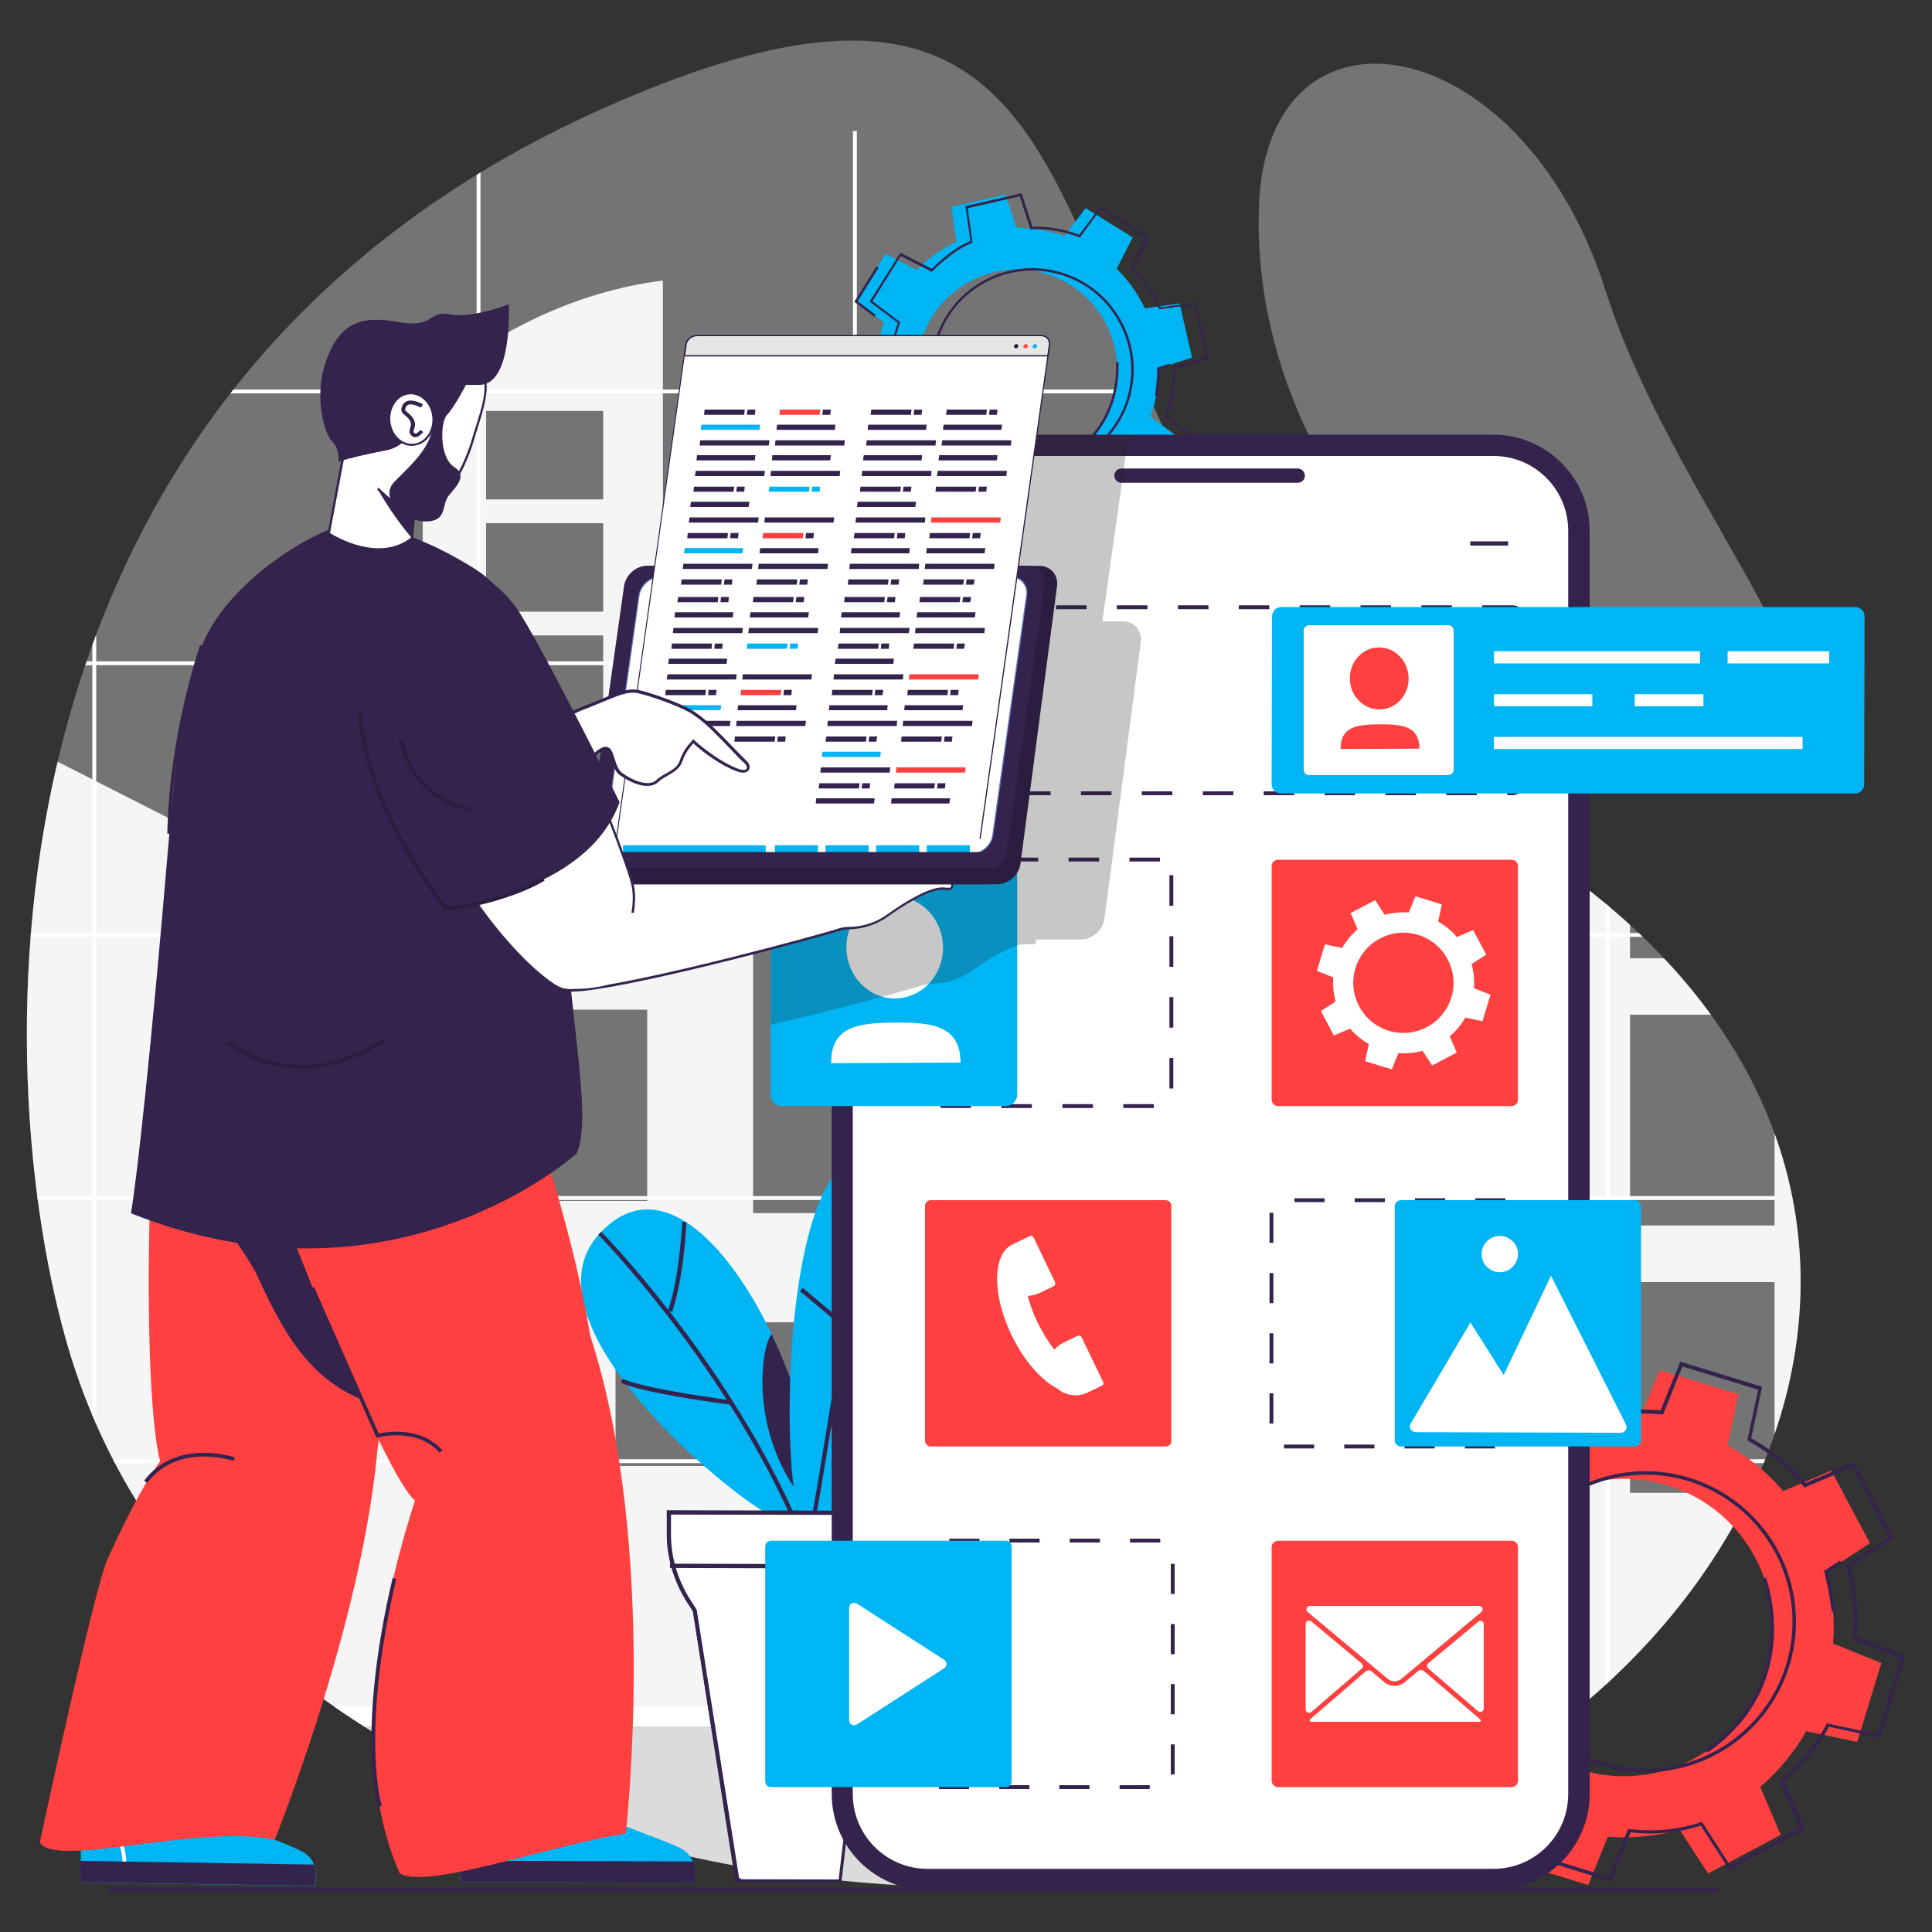 <?xml version="1.0" encoding="utf-8"?>
<!-- Generator: Adobe Illustrator 24.2.0, SVG Export Plug-In . SVG Version: 6.00 Build 0)  -->
<svg version="1.1" id="Layer_1" xmlns="http://www.w3.org/2000/svg" xmlns:xlink="http://www.w3.org/1999/xlink" x="0px" y="0px"
	 width="1000px" height="1000px" viewBox="0 0 1000 1000" style="enable-background:new 0 0 1000 1000;" xml:space="preserve">
<rect x="0" y="0" width="1000" height="1000" fill="#333333" stroke="none"/>
<style type="text/css">
	.st0{opacity:0.36;fill:#E6E6E6;}
	.st1{clip-path:url(#SVGID_2_);}
	.st2{fill:#F5F5F5;}
	.st3{fill:#FFFFFF;}
	.st4{fill:#DBDBDB;}
	.st5{fill:#00B5F4;}
	.st6{fill:#34234D;}
	.st7{fill:#FE4040;}
	.st8{opacity:0.25;fill:#212121;}
	.st9{fill:#2B1D40;}
	.st10{fill:#6179C4;}
	.st11{fill:#E6E6E6;}
	.st12{fill:url(#SVGID_3_);}
	.st13{fill:url(#SVGID_4_);}
</style>
<g>
	<g>
		<path class="st0" d="M35.3,697.5C-6,557.2-21,203.4,314.2,55.2C638.8-88.2,491,254.5,780.6,431.8
			c289.6,177.3,119.5,488.4-140.5,533.7C380.1,1010.9,101.4,921.6,35.3,697.5z"/>
		<path class="st0" d="M848.6,368.6c-120.7-33.7-200.9-147.2-197-261.7C655.6-7.6,787.6,14,830.9,150S1018,415.9,848.6,368.6z"/>
		<g>
			<defs>
				<path id="SVGID_1_" d="M35.3,697.5C-6,557.2-21,203.4,314.2,55.2C638.8-88.2,491,254.5,780.6,431.8
					c289.6,177.3,119.5,488.4-140.5,533.7C380.1,1010.9,101.4,921.6,35.3,697.5z"/>
			</defs>
			<clipPath id="SVGID_2_">
				<use xlink:href="#SVGID_1_"  style="overflow:visible;"/>
			</clipPath>
			<g class="st1">
				<g>
					<g>
						<g>
							<g>
								<g>
									<path class="st2" d="M-50.7,589.1c0,154.9,118.1,300.6,360,346.8c319.4,61,729.9,65.1,729.9-239.7
										c0-114.5,11.5-427.1-53.7-469.3H818.4v386.3l-91.6,149.5V455.3h-62V329.4L490.6,197.1v175.2H343.1V145.2
										c-44.4,5.6-86.8,25.8-124.3,57.6v327.9H152v-74.4L-45.7,355.9C-51.2,387.4-50.7,554.8-50.7,589.1z M318.6,684.4h114.9v74.4
										H318.6V684.4z M389.8,413.1h53v214.8h-53V413.1z M312.2,258.5h-60.6v-45.8h60.6V258.5z M312.2,316.6h-60.6v-45.8h60.6
										V316.6z M312.2,374.7h-60.6v-45.8h60.6V374.7z M312.2,432.8h-60.6V387h60.6V432.8z M918.5,357.6h-74.8V248.5h74.8V357.6z
										 M918.5,496h-74.8V386.9h74.8V496z M918.5,634.3h-74.8V525.2h74.8V634.3z M918.5,772.7h-74.8V663.6h74.8V772.7z
										 M248.5,522.6h86.5v99h-86.5V522.6z"/>
								</g>
							</g>
						</g>
					</g>
				</g>
				<g>
					<g>
						<g>
							<g>
								<rect x="831.2" y="220.8" class="st3" width="2" height="671.7"/>
							</g>
						</g>
					</g>
					<g>
						<g>
							<g>
								<rect x="636.3" y="67.8" class="st3" width="2" height="824.6"/>
							</g>
						</g>
					</g>
					<g>
						<g>
							<g>
								<rect x="441.5" y="67.8" class="st3" width="2" height="824.6"/>
							</g>
						</g>
					</g>
					<g>
						<g>
							<g>
								<rect x="246.7" y="67.8" class="st3" width="2" height="824.6"/>
							</g>
						</g>
					</g>
					<g>
						<g>
							<g>
								<rect x="47.8" y="220.6" class="st3" width="2" height="671.9"/>
							</g>
						</g>
					</g>
					<g>
						<g>
							<g>
								<rect x="-26" y="893.6" class="st4" width="944.7" height="85.4"/>
							</g>
						</g>
					</g>
					<g>
						<g>
							<g>
								<rect x="-26" y="883.3" class="st3" width="944.7" height="10.2"/>
							</g>
						</g>
					</g>
					<g>
						<g>
							<g>
								<rect x="-26" y="755.3" class="st3" width="944.7" height="2"/>
							</g>
						</g>
					</g>
					<g>
						<g>
							<g>
								<rect x="-26" y="619.1" class="st3" width="944.7" height="2"/>
							</g>
						</g>
					</g>
					<g>
						<g>
							<g>
								<rect x="-26" y="482.9" class="st3" width="944.7" height="2"/>
							</g>
						</g>
					</g>
					<g>
						<g>
							<g>
								<rect x="-26" y="342.3" class="st3" width="944.7" height="2"/>
							</g>
						</g>
					</g>
					<g>
						<g>
							<g>
								<rect x="-26" y="201.6" class="st3" width="944.7" height="2"/>
							</g>
						</g>
					</g>
				</g>
			</g>
		</g>
	</g>
	<g>
		<g>
			<path class="st5" d="M594.8,250.9l15.2-24.4l-14.5-10.9c2.9-8.1,4.2-16.5,4.2-24.9l17.3-5.6l-6.4-28l-18,2.5
				c-3.6-7.5-8.5-14.5-14.6-20.5l8.3-16.2l-24.4-15.2l-10.9,14.5c-8.1-2.9-16.5-4.2-24.9-4.2l-5.6-17.3l-28,6.4l2.5,18
				c-7.5,3.6-14.5,8.5-20.5,14.6l-16.2-8.3L443,156l14.5,10.9c-2.9,8.1-4.2,16.5-4.2,24.8l-17.3,5.6l6.4,28l18-2.5
				c3.6,7.5,8.5,14.5,14.6,20.5l-8.3,16.2l24.4,15.2l10.9-14.5c8.1,2.9,16.5,4.2,24.8,4.2l5.6,17.3l28-6.4l-2.5-18
				c7.5-3.6,14.5-8.5,20.5-14.6L594.8,250.9z M499,235.3c-24.3-15.2-31.6-47.2-16.5-71.4c15.2-24.3,47.2-31.6,71.4-16.5
				c24.3,15.2,31.6,47.2,16.5,71.4C555.3,243.1,523.3,250.5,499,235.3z"/>
		</g>
		<g>
			<polygon class="st6" points="452.5,164 442.2,156.2 453.7,137.8 454.8,138.5 443.9,155.9 453.3,163 			"/>
		</g>
		<g>
			<path class="st6" d="M467.4,259.8l-1.1-0.6l8-15.8c-7.1-6.4-11.6-15.1-11.7-15.2l1.1-0.6c0,0.1,4.6,8.9,11.7,15.2l0.4,0.3
				L467.4,259.8z"/>
		</g>
		<g>
			<path class="st6" d="M543.4,241l-0.4-1.2c38.3-14,34.6-51.9,34.6-52.3l1.3-0.1C578.9,187.8,582.6,226.7,543.4,241z"/>
		</g>
		<g>
			<path class="st6" d="M597.9,204.7c1-7.5,1.1-13.9,1.1-13.9v-0.5l6.4-2.1l0.4,1.2l-5.5,1.8c0,1.6-0.2,7.2-1.1,13.6L597.9,204.7z"
				/>
		</g>
		<g>
			<g>
				<path class="st6" d="M499.2,275.6l-25.3-15.9l8.3-16.3c-1.8-1.7-9.9-10-14.2-20l-18.1,2.6l-6.7-29.1l17.4-5.6
					c0-2.3,0-12.8,4.1-24.2l-14.6-11l15.9-25.3l16.3,8.3c1.9-1.9,11.2-11,20-14.3l-2.6-18.1l29.1-6.7l5.6,17.4
					c2.3-0.2,11.8-0.5,24.2,4.1l11-14.6l25.3,15.9l-8.3,16.3c1.8,1.7,10.1,10.1,14.2,20l18.1-2.6l6.7,29.1l-17.4,5.6
					c0.1,2.4,0.3,12.7-4.1,24.2l14.6,11l-15.9,25.3l-16.3-8.3c-1.6,1.7-9,9.3-20,14.2l2.6,18.1l-29.1,6.7l-5.6-17.4
					c-2.4,0.2-12.5,0.6-24.2-4.1L499.2,275.6z M475.5,259.3l23.4,14.6l10.9-14.5l0.5,0.2c13.2,5.4,24.4,4.1,24.5,4.1l0.5-0.1
					l5.6,17.3l26.9-6.2l-2.5-17.9l0.4-0.2c12.4-5.4,20.2-14.4,20.3-14.5l0.3-0.4l16.1,8.2l14.6-23.4l-14.4-10.9l0.2-0.4
					c5-13,4.1-24.5,4.1-24.6l0-0.5l17.2-5.6l-6.2-26.9l-17.9,2.5l-0.2-0.5c-4.4-11-14.4-20.2-14.5-20.3l-0.4-0.3l8.2-16.1
					l-23.4-14.6L558.9,123l-0.4-0.2c-13.9-5.3-24.5-4.1-24.6-4.1l-0.5,0.1l-5.6-17.2l-26.9,6.2l2.5,17.9l-0.5,0.2
					c-9.4,3.3-20.2,14.4-20.3,14.5l-0.3,0.3l-16.1-8.2l-14.6,23.4l14.4,10.9l-0.2,0.4c-4.6,12.7-4.1,24.5-4.1,24.6l0,0.5l-17.2,5.6
					l6.2,26.9l17.9-2.5l0.2,0.4c4.7,11.2,14.4,20.2,14.5,20.3l0.3,0.3L475.5,259.3z"/>
			</g>
			<g>
				<path class="st6" d="M520.7,242c-28-7.5-44.6-36.4-37.1-64.3c7.5-28,36.4-44.6,64.3-37.1c28,7.5,44.6,36.4,37.1,64.3
					C577.5,232.8,548.6,249.5,520.7,242z M547.6,141.8c-27.3-7.3-55.5,8.9-62.8,36.2c-7.3,27.3,8.9,55.5,36.2,62.8
					c27.3,7.3,55.5-8.9,62.8-36.2C591.1,177.3,574.9,149.1,547.6,141.8z"/>
			</g>
		</g>
	</g>
	<g>
		<g>
			<path class="st5" d="M310.4,638.4c51-55.1,117.9,88.2,111.3,144.7l-25.4-0.1C371.6,768.8,269.1,683,310.4,638.4z"/>
			<g>
				<path class="st6" d="M408.5,783.3l2-0.9c-37.6-82.2-98.6-144.2-99.3-144.8l-1.5,1.5C310.3,639.7,371,701.5,408.5,783.3z"/>
			</g>
			<g>
				<path class="st6" d="M325.9,717.4c16.3,5.1,51.1,9.5,52.8,9.7l0.3-2.2c-0.4-0.1-44-5.6-56.7-11.2l-0.9,2
					C322.7,716.3,324.2,716.9,325.9,717.4z"/>
			</g>
			<g>
				<path class="st6" d="M347.9,679.1c6.1-17.8,7.4-46.3,7.4-46.6l-2.2-0.1c0,0.3-1.3,28.5-7.3,46L347.9,679.1z"/>
			</g>
			<path class="st6" d="M399.4,690.6c15.5,32.4,24.9,69.6,22.2,92.5C386.3,746.2,393.8,696.6,399.4,690.6z"/>
			<path class="st5" d="M441,600.2c45.2-22.1,31.2,111.4-8.6,182.8l-18.5-0.1C404.7,765.1,404.4,618.1,441,600.2z"/>
			<g>
				<path class="st6" d="M420.6,782.8l2.1,0.4c7.2-39.6,26.8-167.4,27-168.7l-2.1-0.3C447.4,615.5,427.8,743.2,420.6,782.8z"/>
			</g>
			<g>
				
					<rect x="424.8" y="726" transform="matrix(0.646 -0.764 0.764 0.646 -399.311 593.828)" class="st6" width="30.7" height="2.2"/>
			</g>
			<g>
				
					<rect x="424.7" y="662.3" transform="matrix(0.642 -0.767 0.767 0.642 -366.562 568.865)" class="st6" width="2.2" height="29.2"/>
			</g>
		</g>
		<g>
			<path class="st3" d="M346.1,782.9l0,10.9c0,12.4,3.6,24.7,10.6,35.5l2.8,4.3l22.1,139.8l53.1,0.2L451.2,834l2.8-4.3
				c7.1-10.8,10.8-23,10.8-35.5l0-10.9L346.1,782.9z"/>
			<g>
				<path class="st6" d="M435.5,974.4l-54.5-0.2L358.7,834l-2.7-4.2c-7.1-11-10.8-23.4-10.8-35.9l0-11.7l120.3,0.3l0,11.7
					c0,12.6-3.8,25-10.9,35.9l-2.7,4.1L435.5,974.4z M382.3,972.7l51.8,0.1l16.4-139.1l2.9-4.5c7-10.7,10.7-22.8,10.7-35l0-10.1
					l-117.1-0.3l0,10.1c0,12.2,3.6,24.4,10.5,35.1l2.9,4.6L382.3,972.7z"/>
			</g>
		</g>
		<g>
			
				<rect x="389.9" y="766.4" transform="matrix(2.742688e-03 -1 1 2.742688e-03 -420.678 1199.36)" class="st6" width="2.2" height="88.4"/>
		</g>
		<g>
			
				<rect x="434.8" y="818" transform="matrix(2.919832e-03 -1 1 2.919832e-03 -399.197 1267.237)" class="st6" width="2.2" height="31.6"/>
		</g>
		<g>
			<path class="st6" d="M380.7,974.5l2.9,0l0-2.2l-1,0l-22-139.1l-2.9-4.5c-6.9-10.7-10.5-22.7-10.4-34.9l0-9.9l117.6,0.3l0-2.2
				l-119.8-0.3l0,12c0,12.6,3.7,25.1,10.8,36.1l2.7,4.1L380.7,974.5z"/>
		</g>
	</g>
	<g>
		<g>
			<path class="st7" d="M961.3,901.6l12.5-40.8l-25-10.1c1-12.7-0.3-25.3-3.6-37.2l22.7-14.7l-20-37.6L923,771.8
				c-8.1-9.4-17.7-17.5-28.8-23.8l5.6-26.4L859,709.2l-10.1,25c-12.7-1-25.3,0.3-37.2,3.6L797,715.2l-37.6,20L770,760
				c-9.4,8.1-17.5,17.7-23.8,28.9l-26.4-5.6L707.3,824l25,10.1c-1,12.7,0.3,25.3,3.6,37.2L713.3,886l20,37.6l24.8-10.6
				c8.1,9.4,17.8,17.5,28.8,23.8l-5.6,26.4l40.8,12.5l10.1-25c12.7,1,25.3-0.3,37.2-3.6l14.7,22.6l37.6-20l-10.6-24.8
				c9.4-8.1,17.5-17.8,23.8-28.8L961.3,901.6z M818.1,916c-40.6-12.4-63.5-55.4-51.1-96.1c12.4-40.6,55.4-63.5,96.1-51.1
				c40.6,12.4,63.5,55.4,51.1,96.1C901.7,905.5,858.7,928.4,818.1,916z"/>
		</g>
		<g>
			<polygon class="st6" points="724,831.7 706.2,824.5 715.6,793.8 717.4,794.3 708.5,823.4 724.7,830 			"/>
		</g>
		<g>
			<path class="st6" d="M782.3,963.4l-1.8-0.4l5.5-25.7c-12.7-6.5-22.5-17.2-22.6-17.3l1.4-1.3c0.1,0.1,10,11,22.6,17.2l0.7,0.3
				L782.3,963.4z"/>
		</g>
		<g>
			<path class="st6" d="M883.9,907.1l-1.1-1.5c49.5-34.8,29.7-87.8,29.5-88.3l1.8-0.7C914.2,817.2,934.6,871.5,883.9,907.1z"/>
		</g>
		<g>
			<path class="st6" d="M948.1,834.2c-1.4-11.1-3.8-20.3-3.8-20.4l-0.2-0.7l8.3-5.4l1,1.6l-7.2,4.6c0.6,2.3,2.5,10.4,3.7,20
				L948.1,834.2z"/>
		</g>
		<g>
			<g>
				<path class="st6" d="M833.8,973.8l-42.4-13l5.7-26.6c-3.2-1.8-18-10.5-28.1-23.2l-25,10.6l-20.8-39.1l22.8-14.8
					c-1-3.3-4.9-18.4-3.5-36.2l-25.2-10.2l13-42.4l26.6,5.7c2-3.4,11.9-20,23.1-28.1l-10.6-24.9l39.1-20.8l14.7,22.7
					c3.2-1.1,16.8-5.3,36.3-3.5l10.2-25.2l42.4,13l-5.7,26.6c3.2,1.8,18.4,10.6,28.1,23.2l25-10.6l20.8,39.1l-22.8,14.7
					c1.1,3.3,5.3,18.1,3.5,36.2l25.2,10.1l-13,42.4l-26.5-5.7c-1.6,3.1-9.3,16.8-23.2,28.1l10.6,25l-39.1,20.8l-14.7-22.8
					c-3.3,1.2-17.7,5.7-36.3,3.5L833.8,973.8z M793.5,959.5l39.2,12l10-24.9l0.7,0.1c21,2.7,36.6-3.5,36.8-3.5l0.7-0.3l14.6,22.6
					l36.1-19.2l-10.5-24.7l0.6-0.4c15.7-12.6,23.5-28.4,23.5-28.5l0.3-0.7l26.3,5.6l12-39.2l-24.9-10l0.1-0.7
					c2.2-20.5-3.5-36.7-3.6-36.8l-0.2-0.7l22.6-14.6l-19.2-36.1l-24.7,10.5l-0.4-0.6c-10.6-14-28.4-23.4-28.5-23.5l-0.6-0.3
					l5.6-26.3l-39.2-12l-10,24.9l-0.7-0.1c-21.9-2.2-36.7,3.5-36.8,3.5l-0.7,0.3l-14.6-22.6l-36.1,19.2l10.5,24.8l-0.6,0.4
					c-12.2,8.4-23.4,28.4-23.5,28.6l-0.3,0.6l-26.2-5.6l-12,39.2l24.9,10l-0.1,0.7c-1.7,20.1,3.5,36.7,3.6,36.9l0.2,0.7l-22.5,14.6
					l19.2,36.1l24.7-10.5l0.4,0.6c11.1,14.2,28.4,23.5,28.6,23.6l0.6,0.3L793.5,959.5z"/>
			</g>
			<g>
				<path class="st6" d="M851.7,917.3c-43,0-77.9-35-77.9-77.9c0-43,35-77.9,77.9-77.9c43,0,77.9,35,77.9,77.9
					C929.6,882.3,894.6,917.3,851.7,917.3z M851.7,763.3c-41.9,0-76.1,34.1-76.1,76.1c0,41.9,34.1,76.1,76.1,76.1
					c41.9,0,76.1-34.1,76.1-76.1C927.7,797.4,893.6,763.3,851.7,763.3z"/>
			</g>
		</g>
	</g>
	<g>
		<g>
			<g>
				<path class="st6" d="M822.8,274.7v653.9c0,23.4-16.3,43.1-38.2,48.3c-2.8,0.7-5.7,1.1-8.6,1.3H611v0.1H480.2
					c-27.4,0-49.7-22.3-49.7-49.7V274.7c0-27.4,22.3-49.7,49.7-49.7H773C800.4,225,822.8,247.3,822.8,274.7z"/>
			</g>
			<g>
				<path class="st3" d="M480.1,236H773c21.4,0,38.7,17.3,38.7,38.7v653.9c0,21.4-17.3,38.7-38.7,38.7H480.1
					c-21.4,0-38.7-17.3-38.7-38.7V274.7C441.5,253.4,458.8,236,480.1,236z"/>
			</g>
			<g>
				<path class="st6" d="M580.5,242.5h91.2c2,0,3.7,1.7,3.7,3.7c0,2-1.6,3.7-3.7,3.7h-91.2c-2,0-3.7-1.6-3.7-3.7
					C576.8,244.1,578.4,242.5,580.5,242.5z"/>
			</g>
			<g>
				<g>
					<g>
						
							<rect x="477.1" y="276.2" transform="matrix(0.707 -0.707 0.707 0.707 -53.808 424.663)" class="st6" width="17.3" height="2.2"/>
					</g>
				</g>
				<g>
					<g>
						
							<rect x="484.6" y="268.6" transform="matrix(0.707 -0.707 0.707 0.707 -53.809 424.658)" class="st6" width="2.2" height="17.3"/>
					</g>
				</g>
			</g>
			<g>
				<g>
					<rect x="761" y="280.2" class="st6" width="19.6" height="2.2"/>
				</g>
			</g>
		</g>
		<g>
			<path class="st6" d="M782.9,411.6h-2.7v-2h2.7c1.9,0,3.6-1.5,3.8-3.4l0-5.9l2,0l0,5.6c0,0.2,0,0.3,0,0.5
				C788.3,409.4,785.8,411.6,782.9,411.6z M764.4,411.6h-15.8v-2h15.8V411.6z M732.9,411.6h-15.8v-2h15.8V411.6z M701.4,411.6h-15.8
				v-2h15.8V411.6z M669.9,411.6h-15.8v-2h15.8V411.6z M638.4,411.6h-15.8v-2h15.8V411.6z M606.8,411.6h-15.8v-2h15.8V411.6z
				 M575.3,411.6h-15.8v-2h15.8V411.6z M543.8,411.6H528v-2h15.8V411.6z M512.3,411.6h-15.8v-2h15.8V411.6z M480.8,408.8
				c-0.5-0.9-0.8-1.9-0.8-2.9l0-13.2l2,0l0,13.2c0,0.7,0.2,1.3,0.5,1.9L480.8,408.8z M788.7,384.5l-2,0l0-15.8l2,0L788.7,384.5z
				 M482,376.9l-2,0l0-15.8l2,0L482,376.9z M788.7,353l-2,0l0-15.8l2,0L788.7,353z M482.1,345.3l-2,0l0-15.8l2,0L482.1,345.3z
				 M788.8,321.5l-2,0l0-2.4c0-2.1-1.7-3.8-3.8-3.8h-15.8v-2H783c3.2,0,5.8,2.6,5.8,5.8L788.8,321.5z M484.2,315.7l-0.9-1.8
				c0.8-0.4,1.7-0.6,2.6-0.6h13.5v2h-13.5C485.3,315.3,484.7,315.4,484.2,315.7z M751.5,315.3h-15.8v-2h15.8V315.3z M720,315.3
				h-15.8v-2H720V315.3z M688.5,315.3h-15.8v-2h15.8V315.3z M657,315.3h-15.8v-2H657V315.3z M625.5,315.3h-15.8v-2h15.8V315.3z
				 M593.9,315.3h-15.8v-2h15.8V315.3z M562.4,315.3h-15.8v-2h15.8V315.3z M530.9,315.3h-15.8v-2h15.8V315.3z"/>
		</g>
		<g>
			<path class="st6" d="M773.8,749.7h-15.6v-2h15.6V749.7z M742.6,749.7H727v-2h15.6V749.7z M711.4,749.7h-15.6v-2h15.6V749.7z
				 M680.2,749.7h-15.6l0-2l0.2,0l15.4,0V749.7z M784.7,742.3l0-0.2l0-15.4h2v15.5L784.7,742.3z M659.1,736.8h-2v-15.6h2V736.8z
				 M786.7,711.1h-2v-15.6h2V711.1z M659.1,705.7h-2v-15.6h2V705.7z M786.7,679.9h-2v-15.6h2V679.9z M659.1,674.5h-2v-15.6h2V674.5z
				 M786.7,648.7h-2v-15.6h2V648.7z M659.1,643.3h-2v-15.6l2,0V643.3z M779.2,622.2l-0.1,0l-15.5,0v-2h15.6L779.2,622.2z M748,622.2
				h-15.6v-2H748V622.2z M716.8,622.2h-15.6v-2h15.6V622.2z M685.6,622.2H670v-2h15.6V622.2z"/>
		</g>
		<g>
			<path class="st6" d="M595.1,926h-15.6v-2h15.6V926z M563.9,926h-15.6v-2h15.6V926z M532.8,926h-15.6v-2h15.6V926z M501.6,926H486
				l0-2h15.6V926z M606,918.5l0-0.2l0-15.4h2v15.5L606,918.5z M480.5,913.1h-2v-15.6h2V913.1z M608,887.3h-2v-15.6h2V887.3z
				 M480.5,881.9h-2v-15.6h2V881.9z M608,856.2h-2v-15.6h2V856.2z M480.5,850.7h-2v-15.6h2V850.7z M608,825h-2v-15.6h2V825z
				 M480.5,819.6h-2V804l2,0V819.6z M600.6,798.4h-15.7v-2h15.6L600.6,798.4z M569.3,798.4h-15.6v-2h15.6V798.4z M538.1,798.4h-15.6
				v-2h15.6V798.4z M507,798.4h-15.6v-2H507V798.4z"/>
		</g>
		<g>
			<path class="st5" d="M965.1,319.1l-0.2,86.8c0,0.1,0,0.2,0,0.3v0.2c-0.3,2.4-2.3,4.3-4.7,4.3H663c-2.6,0-4.8-2.1-4.8-4.8
				l0.1-47.4l0.1-39.5c0-2.6,2.1-4.8,4.8-4.8h297.2C963,314.3,965.1,316.4,965.1,319.1z"/>
			<g>
				<path class="st3" d="M749.6,401.2h-72c-1.6,0-2.8-1.3-2.8-2.8v-72c0-1.6,1.3-2.8,2.8-2.8h72c1.6,0,2.8,1.3,2.8,2.8v72
					C752.4,399.9,751.2,401.2,749.6,401.2z"/>
				<g>
					<g>
						<path class="st7" d="M729.1,351.1c0.1,8.9-6.7,16.1-15.1,16.1c-8.4,0-15.3-7.1-15.3-16c-0.1-8.9,6.7-16.1,15.1-16.1
							C722.2,335.1,729,342.2,729.1,351.1z"/>
					</g>
					<g>
						<path class="st7" d="M693.9,387.7c-0.1-11.9,9-12.7,20.3-12.8c11.3,0,20.4,0.7,20.5,12.6L693.9,387.7z"/>
					</g>
				</g>
			</g>
			<g>
				<g>
					<rect x="773.3" y="381.4" class="st3" width="159.7" height="6.3"/>
				</g>
				<g>
					<rect x="773.3" y="359.3" class="st3" width="50.9" height="6.3"/>
				</g>
				<g>
					<rect x="846.1" y="359.3" class="st3" width="35.6" height="6.3"/>
				</g>
				<g>
					<rect x="773.3" y="337.1" class="st3" width="106.6" height="6.3"/>
				</g>
				<g>
					<rect x="894.2" y="337.1" class="st3" width="52.6" height="6.3"/>
				</g>
			</g>
		</g>
		<g>
			<path class="st6" d="M597.2,573.5h-15.8v-2h15.8V573.5z M565.7,573.5h-15.8v-2h15.8V573.5z M534.1,573.5h-15.8v-2h15.8V573.5z
				 M502.6,573.5h-15.8v-2h15.8V573.5z M607.3,563.4h-2v-15.8h2V563.4z M479.8,562.2h-2v-15.8h2V562.2z M607.3,531.9h-2v-15.8h2
				V531.9z M479.8,530.7h-2V515h2V530.7z M607.3,500.4h-2v-15.8h2V500.4z M479.8,499.2h-2v-15.8h2V499.2z M607.3,468.8h-2v-15.8h2
				V468.8z M479.8,467.7h-2v-15.8h2V467.7z M600.4,445.9h-15.8v-2h15.8V445.9z M568.9,445.9h-15.8v-2h15.8V445.9z M537.4,445.9
				h-15.8v-2h15.8V445.9z M505.9,445.9h-15.8v-2h15.8V445.9z"/>
		</g>
		<g>
			<path class="st5" d="M526.5,450.9v115.7c0,3.3-2.7,5.9-5.9,5.9H404.8c-3.3,0-5.9-2.6-5.9-5.9V450.9c0-3.3,2.6-5.9,5.9-5.9h115.7
				C523.8,445,526.5,447.6,526.5,450.9z"/>
			<g>
				<g>
					<path class="st3" d="M488.1,490.3c0.1,14.6-11,26.4-24.8,26.5c-13.8,0.1-25.1-11.7-25.2-26.3c-0.1-14.6,11-26.4,24.8-26.5
						C476.7,463.9,488,475.7,488.1,490.3z"/>
				</g>
				<g>
					<path class="st3" d="M430.2,550.3c-0.2-19.5,14.8-20.9,33.3-21c18.5-0.1,33.5,1.2,33.7,20.7L430.2,550.3z"/>
				</g>
			</g>
		</g>
		<g>
			<path class="st7" d="M603.4,748.7H481.8c-1.7,0-3-1.3-3-3V624.2c0-1.7,1.3-3,3-3h121.5c1.7,0,3,1.3,3,3v121.5
				C606.4,747.4,605,748.7,603.4,748.7z"/>
			<g>
				<g>
					<path class="st3" d="M571,715.3l-11.2-23.2c-0.4-0.7-1.2-1-2-0.7l-7.4,3.6c-1.9,0.9-3.4,2.2-4.7,3.6c-3.1-4.1-6-8.8-8.6-14
						c-2.3-4.7-4-9.4-5.2-13.9c2.1,0,4.1-0.5,6.1-1.4l7.4-3.6c0.7-0.4,1-1.2,0.7-2L535,640.5c-0.4-0.7-1.2-1.1-2-0.7l-7.4,3.6
						c-0.3,0.1-0.5,0.3-0.8,0.4c-0.3,0.1-0.6,0.2-0.9,0.4c-10.3,5-10.4,26-0.3,46.9c6.4,13.3,15.5,23.4,23.8,27.7
						c4.2,3.6,10.3,4.5,15.5,2l7.4-3.6C571.1,716.9,571.4,716.1,571,715.3z"/>
				</g>
			</g>
		</g>
		<g>
			<path class="st7" d="M782.4,572.5H661.5c-1.8,0-3.3-1.5-3.3-3.3V448.3c0-1.8,1.5-3.3,3.3-3.3h120.9c1.8,0,3.3,1.5,3.3,3.3v120.9
				C785.7,571,784.2,572.5,782.4,572.5z"/>
			<g>
				<path class="st3" d="M762.9,511.5c0.4-4.3-0.1-8.5-1.2-12.5l7.6-4.9l-6.8-12.7l-8.4,3.6c-2.7-3.2-6-5.9-9.7-8l1.9-8.9l-13.7-4.2
					l-3.4,8.4c-4.3-0.3-8.5,0.1-12.5,1.2l-4.9-7.6l-12.7,6.7l3.6,8.4c-3.2,2.7-5.9,6-8,9.7l-3.1-0.7l-5.8-1.2l-4.2,13.7l8.5,3.4
					c-0.2,3-0.1,5.9,0.4,8.7c0.2,1.3,0.5,2.5,0.8,3.8l-7.6,4.9l6.7,12.7l8.4-3.6c2.7,3.2,6,5.9,9.7,8l-1.9,8.9l13.8,4.2l3.4-8.4
					c4.3,0.3,8.5-0.1,12.5-1.2l5,7.6l12.7-6.7l-3.6-8.4c3.2-2.7,5.9-6,8-9.7l8.9,1.9l4.2-13.7L762.9,511.5z M751.2,516.3
					c-4.2,13.7-18.7,21.4-32.4,17.2c-13.7-4.2-21.4-18.7-17.2-32.4c4.2-13.7,18.7-21.4,32.4-17.2
					C747.7,488.1,755.4,502.6,751.2,516.3z"/>
			</g>
		</g>
		<g>
			<path class="st5" d="M846.1,748.7H725.2c-1.8,0-3.3-1.5-3.3-3.3V624.5c0-1.8,1.5-3.3,3.3-3.3h120.9c1.8,0,3.3,1.5,3.3,3.3v120.9
				C849.5,747.3,848,748.7,846.1,748.7z"/>
			<g>
				<path class="st3" d="M841.6,737.3l-38.8-77l-24.5,51.4l-17.2-27.2l-30.9,52.3c-1.2,2,0.3,4.5,2.6,4.5l106.1,0.3
					C841.1,741.6,842.6,739.3,841.6,737.3z"/>
			</g>
			<g>
				<path class="st3" d="M766.9,649.2c0,5.2,4.3,9.3,9.5,9.3c5.2-0.1,9.3-4.3,9.3-9.5c0-5.2-4.3-9.3-9.5-9.3
					C771,639.8,766.8,644,766.9,649.2z"/>
			</g>
		</g>
		<g>
			<path class="st5" d="M520.7,925H399.1c-1.7,0-3-1.3-3-3V800.5c0-1.7,1.3-3,3-3h121.5c1.7,0,3,1.3,3,3V922
				C523.7,923.6,522.3,925,520.7,925z"/>
			<path class="st3" d="M488.7,859.1L443.5,830c-1.7-1.1-4,0.1-4,2.2v58.2c0,2,2.3,3.3,4,2.2l45.2-29.1
				C490.3,862.4,490.3,860.1,488.7,859.1z"/>
		</g>
		<g>
			<path class="st7" d="M782.4,925H661.5c-1.8,0-3.3-1.5-3.3-3.3V800.8c0-1.8,1.5-3.3,3.3-3.3h120.9c1.8,0,3.3,1.5,3.3,3.3v120.9
				C785.7,923.5,784.2,925,782.4,925z"/>
			<g>
				<path class="st3" d="M718.1,868.8l-41.2-34.4c-1.3-1-0.6-3.2,1-3.2c0,0,0,0,0,0h87.8c0,0,0,0,0,0c1.6,0,2.3,2.2,1,3.2
					l-40.8,34.1C723.4,870.8,720.3,870.8,718.1,868.8z"/>
				<path class="st3" d="M704.8,863.7l-26,22.4c-1.2,1-3,0.2-3-1.4v-44.1c0-1.5,1.8-2.4,2.9-1.4l26,21.7
					C705.6,861.7,705.6,863,704.8,863.7z"/>
				<path class="st3" d="M766.4,890.8c-0.1,0.2-0.4,0.4-0.8,0.4h-86.9c-0.4-0.1-0.7-0.2-0.8-0.4c-0.1-0.3,0.1-0.6,0.4-1
					c0.1-0.1,0.3-0.2,0.4-0.4l28.1-24.2c0.9-0.8,2.3-0.8,3.2,0l6.4,5.4c1.6,1.3,3.5,2,5.4,2c1.9,0,3.9-0.7,5.4-2l6.7-5.6
					c0.9-0.8,2.3-0.8,3.2,0l28.4,24.4c0.2,0.1,0.3,0.3,0.4,0.4C766.4,890.2,766.5,890.5,766.4,890.8z"/>
				<path class="st3" d="M768,840.7v43.6c0,1.5-1.8,2.4-3,1.4l-25.7-22.1c-0.8-0.7-0.8-2,0-2.7l25.7-21.4
					C766.2,838.3,768,839.1,768,840.7z"/>
			</g>
		</g>
	</g>
	<path class="st8" d="M581.2,321.6h-10.6l1-7.3l9.1-64.4l1-7.4l0.9-6.5l1.6-11.1H480.2c-27.4,0-49.7,22.3-49.7,49.7V445h-25.6
		c-3.3,0-5.9,2.6-5.9,5.9v79.6c10.6-2.5,21.4-5.2,31.5-7.7c3.8-1,7.5-1.9,11.1-2.9c5.5-1.5,10.7-2.8,15.3-4.1
		c11.2-3,19.2-5.3,21.4-6.1c0.2,0,0.4-0.1,0.6-0.1c0.7-0.1,1.3-0.3,1.9-0.4c0.2,0,0.4-0.1,0.6-0.1c9.6,0.1,15.8-3,20.1-5.6
		c0.1,0,14.7-11,25.1-14.1c2.2-0.7,4.2-0.9,5.9-0.7c3.5,0.6,4.4-0.7,3.5-2.4h23.5c5.8,0,11.2-4.7,12.1-10.6l4.1-30.8l4.5-34.3
		l10.3-78.5C591.1,326.3,587.1,321.6,581.2,321.6z"/>
	<g>
		<rect x="56.4" y="977" class="st6" width="833.1" height="2"/>
	</g>
	<g>
		<g>
			<path class="st3" d="M478.6,451.6c-3,0.4-6.1,0.9-9.1,1.4c1.6-5.9,3.4-12.8,4.6-19.4c0.4-2.2-3.6-3-5-1.3
				c-3.5,4.5-6.2,15.5-7.6,22.5c-0.4,0.1-0.9,0.3-1.3,0.4c-0.3-6.4-1-15.7-2.6-16.4c-1.5-0.6-8.8-0.5-14.9-0.4
				c-4.3,0.1-4,1.4-4.8,5.7c-0.9,4.8-2.3,8.6-3.1,9.5c-7.4-0.3-67.6-2.5-83.6-3.5c-18.9-2.2-38-4.4-52.7-3.6
				c-31.5,1.7-52.6,71.6,2.7,65.7c34.7-3.7,125.3-28.4,133.8-31.4c1.1-0.2,2.1-0.4,3.1-0.6c9.6,0.1,15.8-3,20-5.6
				c0.1,0,21.6-16.2,31-14.7C498.5,461.5,488.9,450.3,478.6,451.6z"/>
			<path class="st6" d="M294.8,513.3c-13.7,0-20.6-5.4-24-10.3c-6.1-8.7-6-22.2,0.4-35.2c6.2-12.8,16.7-21.2,27.2-21.7
				c15.2-0.8,35.2,1.6,52.8,3.6c11.3,0.7,45.7,2,66.2,2.8c8.3,0.3,14.6,0.6,17,0.7c0.7-1.1,1.9-4.4,2.8-9.1c0.1-0.5,0.2-0.9,0.2-1.3
				c0.6-3.3,0.8-4.8,5.1-4.9c8.8-0.2,13.9-0.1,15.1,0.4c0.6,0.2,2.2,0.8,3,16.1c0.1,0,0.2-0.1,0.3-0.1c1.6-7.9,4.2-18,7.6-22.3
				c1-1.3,3.1-1.4,4.5-0.8c1.1,0.5,1.7,1.5,1.5,2.5c-1,5.5-2.5,11.7-4.3,18.6c2.5-0.5,5.2-0.9,8.3-1.3c6.3-0.8,12.5,3,14.3,5.9
				c0.7,1.1,0.8,2,0.3,2.8c-0.6,0.9-2,1.2-4.2,0.9c-5.3-0.8-15.9,4.2-29.9,14.2c-0.4,0.3-0.6,0.4-0.7,0.5l0,0
				c-3.9,2.4-10.2,5.7-19.9,5.7c-0.1,0-0.3,0-0.4,0c-0.9,0.2-1.9,0.4-3,0.6c-7.8,2.7-98.5,27.6-133.8,31.4
				C298.9,513.1,296.8,513.3,294.8,513.3z M305,447c-2.3,0-4.4,0.1-6.5,0.2c-10.2,0.5-20.2,8.6-26.3,21.1c-6.1,12.5-6.2,25.8-0.5,34
				c5.4,7.6,15.5,10.9,29.3,9.4c35.2-3.8,125.8-28.6,133.7-31.3c1.2-0.3,2.2-0.5,3.2-0.6c0.1,0,0.2,0,0.4,0c9.6,0,15.7-3.1,19.5-5.5
				l0.1-0.1c0.1-0.1,0.3-0.2,0.6-0.4c10.1-7.2,23.6-15.5,30.7-14.4c2.4,0.4,3-0.2,3.1-0.4c0.2-0.3,0.1-0.9-0.3-1.5
				c-1.7-2.7-7.4-6.2-13.2-5.4l0,0c-3.4,0.4-6.4,0.9-9.1,1.4l-0.9,0.2l0.2-0.9c2-7.2,3.5-13.7,4.6-19.3c0.1-0.7-0.5-1.1-0.9-1.3
				c-1-0.4-2.5-0.4-3.1,0.5c-2.6,3.3-5.2,11.2-7.5,22.2l-0.1,0.3l-0.3,0.1c-0.4,0.1-0.9,0.2-1.3,0.4l-0.7,0.2l0-0.7
				c-0.6-14.8-2.1-15.8-2.3-15.9c-0.5-0.2-2.9-0.6-14.7-0.3c-3.4,0.1-3.5,0.8-4.1,3.9c-0.1,0.4-0.1,0.8-0.2,1.3
				c-0.9,4.9-2.3,8.7-3.2,9.8l-0.2,0.2l-0.3,0c-2.1-0.1-8.7-0.4-17.3-0.7c-21.9-0.8-54.9-2.1-66.2-2.8C336,449,319.1,447,305,447z"
				/>
		</g>
	</g>
	<g>
		<g>
			<path class="st9" d="M516.1,457.7H319.7c-5.8,0-9.9-4.7-9.1-10.6l18.9-143.6c0.8-5.8,6.2-10.6,12.1-10.6H538
				c5.8,0,9.9,4.7,9.1,10.6l-18.9,143.6C527.4,452.9,522,457.7,516.1,457.7z"/>
			<path class="st6" d="M509.6,447.7H313.2c-5.8,0-9.9-4.7-9.1-10.6L323,303.4c0.8-5.8,6.2-10.6,12.1-10.6h196.4
				c5.8,0,9.9,4.7,9.1,10.6l-19.2,135.2C520.6,444.5,515.5,447.7,509.6,447.7z"/>
			<g>
				<path class="st3" d="M502.8,442H321.7c-5.4,0-9.1-4.4-8.4-9.8l17.5-124c0.8-5.4,5.7-9.8,11.1-9.8H523c5.4,0,9.1,4.4,8.4,9.8
					l-17.5,124C513.1,437.6,508.1,442,502.8,442z"/>
				<g>
					<path class="st10" d="M502.8,442.3H321.7c-2.7,0-5-1-6.7-2.9c-1.7-1.9-2.4-4.4-2-7.2l17.5-124c0.8-5.5,5.9-10,11.4-10H523
						c2.7,0,5,1,6.7,2.9c1.7,1.9,2.4,4.4,2,7.1l-17.5,124C513.4,437.8,508.3,442.3,502.8,442.3z M341.9,298.8
						c-5.2,0-10.1,4.3-10.9,9.5l-17.5,124c-0.4,2.5,0.3,4.9,1.9,6.7c1.5,1.8,3.8,2.7,6.3,2.7h181.1c5.2,0,10.1-4.3,10.8-9.5
						l17.5-124c0.4-2.5-0.3-4.9-1.9-6.7c-1.5-1.8-3.8-2.7-6.3-2.7H341.9z"/>
				</g>
			</g>
			<g>
				<g>
					<rect x="244" y="437.5" class="st5" width="22.3" height="3.8"/>
				</g>
				<g>
					<rect x="270.2" y="437.5" class="st5" width="22.3" height="3.8"/>
				</g>
				<g>
					<rect x="296.4" y="437.5" class="st5" width="22.3" height="3.8"/>
				</g>
				<g>
					<rect x="322.5" y="437.5" class="st5" width="73.8" height="3.8"/>
				</g>
				<g>
					<rect x="401.1" y="437.5" class="st5" width="22.3" height="3.8"/>
				</g>
				<g>
					<rect x="427.3" y="437.5" class="st5" width="22.3" height="3.8"/>
				</g>
				<g>
					<rect x="453.5" y="437.5" class="st5" width="22.3" height="3.8"/>
				</g>
				<g>
					<rect x="479.7" y="437.5" class="st5" width="22.3" height="3.8"/>
				</g>
			</g>
			<g>
				<path class="st9" d="M509.4,457.7H242.5c-7.3,0-13.2-1-13.2-8.2v-8.2h293.2v8.2C522.6,456.7,516.7,457.7,509.4,457.7z"/>
				<path class="st6" d="M512.4,449.4H229.7v-8.4h291.1l0,0C520.8,445.7,517,449.4,512.4,449.4z"/>
			</g>
			<path class="st9" d="M521,441.9l0.7-3.1l3.9,1.3l-2,11.9l-3.5,4.5l-3.1,0.8c0,0-0.4,0.1-0.9,0.1c-0.5,0-9.7,0-9.7,0
				s6.1-6.7,6.6-6.7c0.5,0,5.2-0.3,5.2-0.3l1.5-4.3l1-1.3L521,441.9z"/>
		</g>
		<g>
			<g>
				<path class="st3" d="M319,434.1L355,178.5c0.4-2.6,2.8-4.7,5.4-4.7h178.8c2.6,0,4.4,2.1,4.1,4.7l-35.9,255.6H319z"/>
			</g>
			<g>
				<g>
					<path class="st11" d="M539.1,173.8H360.6c-2.7,0-5.1,2.2-5.5,4.8l-0.8,5.6h188.1l0.8-5.6C543.6,175.9,541.7,173.8,539.1,173.8z
						"/>
					<path class="st6" d="M542.7,184.5H353.9l0.8-6c0.4-2.8,3-5.1,5.8-5.1h178.5c1.4,0,2.6,0.5,3.4,1.5c0.9,1,1.2,2.3,1,3.7
						L542.7,184.5z M354.7,183.8h187.5l0.7-5.3c0.2-1.2-0.1-2.3-0.9-3.2c-0.7-0.8-1.8-1.3-2.9-1.3H360.6c-2.5,0-4.8,2-5.2,4.5
						L354.7,183.8z"/>
				</g>
				<g>
					<path class="st9" d="M526.1,178.1c-0.6,0-1.2,0.5-1.3,1.1c-0.1,0.6,0.4,1.1,1,1.1c0.6,0,1.2-0.5,1.3-1.1
						C527.2,178.6,526.7,178.1,526.1,178.1z"/>
					<path class="st7" d="M531,178.1c-0.6,0-1.2,0.5-1.3,1.1c-0.1,0.6,0.4,1.1,1,1.1c0.6,0,1.2-0.5,1.3-1.1
						C532,178.6,531.6,178.1,531,178.1z"/>
					<path class="st5" d="M535.8,178.1c-0.6,0-1.2,0.5-1.3,1.1c-0.1,0.6,0.4,1.1,1,1.1s1.2-0.5,1.3-1.1
						C536.9,178.6,536.4,178.1,535.8,178.1z"/>
				</g>
			</g>
			<path class="st9" d="M507.6,434.1l35.9-255.6c0.4-2.8-1.5-5-4.3-5H360.4c-2.8,0-5.3,2.2-5.7,5l-35.9,255.6H507.6z M319.3,434.1
				l35.9-255.6c0.3-2.4,2.6-4.5,5.1-4.5h178.8c2.4,0,4.2,2,3.8,4.5L507,434.1H319.3z"/>
			<g>
				<polygon class="st6" points="361.9,383.9 362.2,381.2 341.4,381.2 341.1,383.9 				"/>
				<polygon class="st6" points="377.8,375.8 378.1,373.1 342.3,373.1 341.9,375.8 				"/>
				<polygon class="st5" points="372.9,367.6 373.3,365 343,365 342.7,367.6 				"/>
				<polygon class="st6" points="367.4,383.9 367.7,381.2 363.6,381.2 363.3,383.9 				"/>
				<polygon class="st6" points="400.9,383.9 401.3,381.2 380.4,381.2 380.1,383.9 				"/>
				<polygon class="st6" points="416.8,375.8 417.2,373.1 381.3,373.1 381,375.8 				"/>
				<polygon class="st6" points="412,367.6 412.3,365 382.1,365 381.7,367.6 				"/>
				<polygon class="st6" points="406.4,383.9 406.7,381.2 402.6,381.2 402.3,383.9 				"/>
				<polygon class="st6" points="365.1,359.8 365.4,357.1 344.6,357.1 344.3,359.8 				"/>
				<polygon class="st6" points="381,351.7 381.3,349 345.5,349 345.1,351.7 				"/>
				<polygon class="st6" points="376.1,343.6 376.4,340.9 346.2,340.9 345.9,343.6 				"/>
				<polygon class="st6" points="370.6,359.8 370.9,357.1 366.8,357.1 366.5,359.8 				"/>
				<polygon class="st7" points="404.1,359.8 404.4,357.1 383.6,357.1 383.3,359.8 				"/>
				<polygon class="st6" points="420,351.7 420.3,349 384.5,349 384.2,351.7 				"/>
				<polygon class="st3" points="415.1,343.6 415.5,340.9 385.2,340.9 384.9,343.6 				"/>
				<polygon class="st6" points="409.6,359.8 409.9,357.1 405.8,357.1 405.5,359.8 				"/>
				<polygon class="st6" points="368.3,335.8 368.6,333.1 347.8,333.1 347.5,335.8 				"/>
				<polygon class="st6" points="384.2,327.7 384.5,325 348.6,325 348.3,327.7 				"/>
				<polygon class="st6" points="379.3,319.6 379.6,316.9 349.4,316.9 349.1,319.6 				"/>
				<polygon class="st6" points="373.8,335.8 374.1,333.1 370,333.1 369.7,335.8 				"/>
				<polygon class="st5" points="407.3,335.8 407.6,333.1 386.8,333.1 386.5,335.8 				"/>
				<polygon class="st6" points="423.2,327.7 423.5,325 387.7,325 387.3,327.7 				"/>
				<polygon class="st6" points="418.3,319.6 418.7,316.9 388.4,316.9 388.1,319.6 				"/>
				<polygon class="st5" points="412.8,335.8 413.1,333.1 409,333.1 408.7,335.8 				"/>
				<polygon class="st6" points="371.5,311.7 371.8,309 351,309 350.6,311.7 				"/>
				<polygon class="st6" points="377,311.7 377.3,309 373.2,309 372.9,311.7 				"/>
				<polygon class="st6" points="410.5,311.7 410.8,309 390,309 389.7,311.7 				"/>
				<polygon class="st6" points="416,311.7 416.3,309 412.2,309 411.9,311.7 				"/>
				<polygon class="st6" points="448.2,383.9 448.5,381.2 427.7,381.2 427.3,383.9 				"/>
				<polygon class="st6" points="464.1,375.8 464.4,373.1 428.5,373.1 428.2,375.8 				"/>
				<polygon class="st6" points="459.2,367.6 459.5,365 429.3,365 429,367.6 				"/>
				<polygon class="st6" points="453.6,383.9 454,381.2 449.9,381.2 449.6,383.9 				"/>
				<polygon class="st6" points="487.2,383.9 487.5,381.2 466.7,381.2 466.4,383.9 				"/>
				<polygon class="st6" points="503.1,375.8 503.4,373.1 467.5,373.1 467.2,375.8 				"/>
				<polygon class="st6" points="498.2,367.6 498.5,365 468.3,365 468,367.6 				"/>
				<polygon class="st6" points="492.7,383.9 493,381.2 488.9,381.2 488.6,383.9 				"/>
				<polygon class="st6" points="451.4,359.8 451.7,357.1 430.8,357.1 430.5,359.8 				"/>
				<polygon class="st6" points="467.3,351.7 467.6,349 431.7,349 431.4,351.7 				"/>
				<polygon class="st6" points="462.4,343.6 462.7,340.9 432.5,340.9 432.1,343.6 				"/>
				<polygon class="st6" points="456.8,359.8 457.2,357.1 453.1,357.1 452.7,359.8 				"/>
				<polygon class="st6" points="490.4,359.8 490.7,357.1 469.9,357.1 469.6,359.8 				"/>
				<polygon class="st7" points="506.3,351.7 506.6,349 470.7,349 470.4,351.7 				"/>
				<polygon class="st3" points="501.4,343.6 501.7,340.9 471.5,340.9 471.2,343.6 				"/>
				<polygon class="st6" points="495.9,359.8 496.2,357.1 492.1,357.1 491.8,359.8 				"/>
				<polygon class="st6" points="454.5,335.8 454.9,333.1 434,333.1 433.7,335.8 				"/>
				<polygon class="st6" points="470.4,327.7 470.8,325 434.9,325 434.6,327.7 				"/>
				<polygon class="st6" points="465.6,319.6 465.9,316.9 435.7,316.9 435.3,319.6 				"/>
				<polygon class="st6" points="460,335.8 460.3,333.1 456.2,333.1 455.9,335.8 				"/>
				<polygon class="st6" points="493.6,335.8 493.9,333.1 473.1,333.1 472.7,335.8 				"/>
				<polygon class="st6" points="509.5,327.7 509.8,325 473.9,325 473.6,327.7 				"/>
				<polygon class="st6" points="504.6,319.6 504.9,316.9 474.7,316.9 474.4,319.6 				"/>
				<polygon class="st6" points="499,335.8 499.4,333.1 495.3,333.1 495,335.8 				"/>
				<polygon class="st6" points="452.4,415.9 452.7,413.2 422.5,413.2 422.2,415.9 				"/>
				<polygon class="st6" points="491.4,415.9 491.8,413.2 461.5,413.2 461.2,415.9 				"/>
				<polygon class="st6" points="444.6,408.1 444.9,405.4 424.1,405.4 423.7,408.1 				"/>
				<polygon class="st6" points="460.5,399.9 460.8,397.2 424.9,397.2 424.6,399.9 				"/>
				<polygon class="st5" points="455.6,391.8 455.9,389.1 425.7,389.1 425.4,391.8 				"/>
				<polygon class="st6" points="450.1,408.1 450.4,405.4 446.3,405.4 446,408.1 				"/>
				<polygon class="st6" points="483.6,408.1 483.9,405.4 463.1,405.4 462.8,408.1 				"/>
				<polygon class="st7" points="499.5,399.9 499.8,397.2 464,397.2 463.6,399.9 				"/>
				<polygon class="st3" points="494.6,391.8 494.9,389.1 464.7,389.1 464.4,391.8 				"/>
				<polygon class="st6" points="489.1,408.1 489.4,405.4 485.3,405.4 485,408.1 				"/>
				<polygon class="st6" points="457.7,311.7 458,309 437.2,309 436.9,311.7 				"/>
				<polygon class="st6" points="463.2,311.7 463.5,309 459.4,309 459.1,311.7 				"/>
				<polygon class="st6" points="496.7,311.7 497.1,309 476.2,309 475.9,311.7 				"/>
				<polygon class="st6" points="502.2,311.7 502.6,309 498.5,309 498.1,311.7 				"/>
				<polygon class="st6" points="373.3,302.6 373.6,299.9 352.8,299.9 352.5,302.6 				"/>
				<polygon class="st6" points="389.2,294.5 389.5,291.8 353.7,291.8 353.4,294.5 				"/>
				<polygon class="st5" points="384.3,286.4 384.7,283.7 354.4,283.7 354.1,286.4 				"/>
				<polygon class="st6" points="378.8,302.6 379.1,299.9 375,299.9 374.7,302.6 				"/>
				<polygon class="st6" points="412.4,302.6 412.7,299.9 391.8,299.9 391.5,302.6 				"/>
				<polygon class="st6" points="428.3,294.5 428.6,291.8 392.7,291.8 392.4,294.5 				"/>
				<polygon class="st6" points="423.4,286.4 423.7,283.7 393.5,283.7 393.1,286.4 				"/>
				<polygon class="st6" points="417.8,302.6 418.2,299.9 414.1,299.9 413.7,302.6 				"/>
				<polygon class="st6" points="376.5,278.6 376.8,275.9 356,275.9 355.7,278.6 				"/>
				<polygon class="st6" points="392.4,270.5 392.7,267.8 356.9,267.8 356.5,270.5 				"/>
				<polygon class="st6" points="387.5,262.4 387.9,259.7 357.6,259.7 357.3,262.4 				"/>
				<polygon class="st6" points="382,278.6 382.3,275.9 378.2,275.9 377.9,278.6 				"/>
				<polygon class="st7" points="415.5,278.6 415.9,275.9 395,275.9 394.7,278.6 				"/>
				<polygon class="st6" points="431.4,270.5 431.8,267.8 395.9,267.8 395.6,270.5 				"/>
				<polygon class="st3" points="426.6,262.4 426.9,259.7 396.7,259.7 396.3,262.4 				"/>
				<polygon class="st6" points="421,278.6 421.3,275.9 417.2,275.9 416.9,278.6 				"/>
				<polygon class="st6" points="379.7,254.5 380,251.9 359.2,251.9 358.9,254.5 				"/>
				<polygon class="st6" points="395.6,246.4 395.9,243.7 360.1,243.7 359.7,246.4 				"/>
				<polygon class="st6" points="390.7,238.3 391,235.6 360.8,235.6 360.5,238.3 				"/>
				<polygon class="st6" points="385.2,254.5 385.5,251.9 381.4,251.9 381.1,254.5 				"/>
				<polygon class="st5" points="418.7,254.5 419,251.9 398.2,251.9 397.9,254.5 				"/>
				<polygon class="st6" points="434.6,246.4 434.9,243.7 399.1,243.7 398.8,246.4 				"/>
				<polygon class="st6" points="429.7,238.3 430.1,235.6 399.8,235.6 399.5,238.3 				"/>
				<polygon class="st5" points="424.2,254.5 424.5,251.9 420.4,251.9 420.1,254.5 				"/>
				<polygon class="st6" points="459.6,302.6 459.9,299.9 439.1,299.9 438.8,302.6 				"/>
				<polygon class="st6" points="475.5,294.5 475.8,291.8 439.9,291.8 439.6,294.5 				"/>
				<polygon class="st6" points="470.6,286.4 470.9,283.7 440.7,283.7 440.4,286.4 				"/>
				<polygon class="st6" points="465.1,302.6 465.4,299.9 461.3,299.9 461,302.6 				"/>
				<polygon class="st6" points="498.6,302.6 498.9,299.9 478.1,299.9 477.8,302.6 				"/>
				<polygon class="st6" points="514.5,294.5 514.8,291.8 479,291.8 478.6,294.5 				"/>
				<polygon class="st6" points="509.6,286.4 510,283.7 479.7,283.7 479.4,286.4 				"/>
				<polygon class="st6" points="504.1,302.6 504.4,299.9 500.3,299.9 500,302.6 				"/>
				<polygon class="st6" points="462.8,278.6 463.1,275.9 442.3,275.9 441.9,278.6 				"/>
				<polygon class="st6" points="478.7,270.5 479,267.8 443.1,267.8 442.8,270.5 				"/>
				<polygon class="st6" points="473.8,262.4 474.1,259.7 443.9,259.7 443.6,262.4 				"/>
				<polygon class="st6" points="468.3,278.6 468.6,275.9 464.5,275.9 464.2,278.6 				"/>
				<polygon class="st6" points="501.8,278.6 502.1,275.9 481.3,275.9 481,278.6 				"/>
				<polygon class="st7" points="517.7,270.5 518,267.8 482.1,267.8 481.8,270.5 				"/>
				<polygon class="st3" points="512.8,262.4 513.1,259.7 482.9,259.7 482.6,262.4 				"/>
				<polygon class="st6" points="507.3,278.6 507.6,275.9 503.5,275.9 503.2,278.6 				"/>
				<polygon class="st6" points="397.9,230.6 398.3,227.9 362.4,227.9 362.1,230.6 				"/>
				<polygon class="st5" points="393.1,222.5 393.4,219.8 363.1,219.8 362.8,222.5 				"/>
				<polygon class="st6" points="437,230.6 437.3,227.9 401.4,227.9 401.1,230.6 				"/>
				<polygon class="st6" points="432.1,222.5 432.4,219.8 402.2,219.8 401.9,222.5 				"/>
				<polygon class="st6" points="385.2,214.7 385.5,212 364.7,212 364.4,214.7 				"/>
				<polygon class="st6" points="390.7,214.7 391,212 386.9,212 386.6,214.7 				"/>
				<polygon class="st7" points="424.2,214.7 424.6,212 403.7,212 403.4,214.7 				"/>
				<polygon class="st6" points="429.7,214.7 430.1,212 426,212 425.6,214.7 				"/>
				<polygon class="st6" points="484.2,230.6 484.5,227.9 448.6,227.9 448.3,230.6 				"/>
				<polygon class="st6" points="479.3,222.5 479.6,219.8 449.4,219.8 449.1,222.5 				"/>
				<polygon class="st6" points="523.2,230.6 523.5,227.9 487.7,227.9 487.3,230.6 				"/>
				<polygon class="st6" points="518.3,222.5 518.7,219.8 488.4,219.8 488.1,222.5 				"/>
				<polygon class="st6" points="471.5,214.7 471.8,212 451,212 450.6,214.7 				"/>
				<polygon class="st6" points="477,214.7 477.3,212 473.2,212 472.9,214.7 				"/>
				<polygon class="st6" points="510.5,214.7 510.8,212 490,212 489.7,214.7 				"/>
				<polygon class="st6" points="516,214.7 516.3,212 512.2,212 511.9,214.7 				"/>
				<polygon class="st6" points="466,254.5 466.3,251.9 445.4,251.9 445.1,254.5 				"/>
				<polygon class="st6" points="481.9,246.4 482.2,243.7 446.3,243.7 446,246.4 				"/>
				<polygon class="st6" points="477,238.3 477.3,235.6 447.1,235.6 446.7,238.3 				"/>
				<polygon class="st6" points="471.4,254.5 471.8,251.9 467.7,251.9 467.3,254.5 				"/>
				<polygon class="st6" points="505,254.5 505.3,251.9 484.5,251.9 484.2,254.5 				"/>
				<polygon class="st6" points="520.9,246.4 521.2,243.7 485.3,243.7 485,246.4 				"/>
				<polygon class="st6" points="516,238.3 516.3,235.6 486.1,235.6 485.8,238.3 				"/>
				<polygon class="st6" points="510.5,254.5 510.8,251.9 506.7,251.9 506.4,254.5 				"/>
			</g>
		</g>
	</g>
	<g>
		<path class="st3" d="M340.3,404.1c4.1-3.9,10.4-4.7,12.3-10.5c1.6-4.8,4.1-7.4,6.2-10c5.4,5,14.9,11.9,22.6,14.8
			c6.4,2.4,7.1-1.7,4.6-4c-5.8-5.3-17.5-19-25.3-24.2c-0.1,0-0.1-0.1-0.2-0.1c-4.9-4.4-27.1-12.1-31.6-12.4
			c-6.8-0.4-12.3,3.2-28.3,9.3c-26.2,13.3-110.5,18-120.5,22.8c-32,15.6-11.2,68.9,22.6,62.7c27-4.9,84.9-44.3,105.5-62.3l0,0
			c10.7-9.4,6.9,5.8,13.6,10.5C328.3,405.4,336.2,408,340.3,404.1z"/>
		<g>
			<path class="st6" d="M197,453.9c-16,0-27.5-12.7-31.8-25.9c-4.2-12.7-2.9-30.5,14.4-38.9c3.9-1.9,18-3.7,35.9-5.9
				c28.8-3.7,68.3-8.7,84.6-16.9c4.8-1.8,8.6-3.4,11.7-4.7c7.7-3.2,12-5,17-4.7c4.6,0.3,26.7,7.9,32,12.5c0.1,0,0.2,0.1,0.2,0.1
				c5.2,3.5,12.2,10.8,17.9,16.7c3,3.1,5.6,5.8,7.5,7.6c1.5,1.4,2.1,3.4,1.2,4.7c-0.5,0.8-2.1,2.4-6.6,0.6
				c-7.5-2.8-16.6-9.3-22.2-14.4l-0.2,0.3c-1.9,2.3-3.9,4.7-5.3,8.8c-1.3,4-4.5,5.8-7.6,7.6c-1.7,1-3.5,1.9-4.9,3.3l0,0
				c-4.7,4.4-13.2,1.2-19.7-3.3c-2.8-1.9-3.8-5.4-4.7-8.4c-0.7-2.3-1.4-4.5-2.6-4.8c-1-0.3-2.8,0.6-5.2,2.8l-0.9,0.8l0,0
				c-22.1,19-78.7,57-105,61.7C200.8,453.7,198.9,453.9,197,453.9z M327.8,358.5c-4.3,0-8.3,1.7-15.3,4.6c-3.1,1.3-7,2.9-11.7,4.7
				c-16.4,8.3-56,13.3-85,17c-17.1,2.2-31.8,4-35.4,5.8c-16.3,8-17.5,24.9-13.6,37c4.6,14,17.7,27.5,35.7,24.3
				c26.3-4.8,83.8-43.5,105.1-62.1l0.9-0.8l0,0c2.5-2,4.3-2.8,5.9-2.3c2.1,0.6,2.8,3.1,3.7,5.9c0.9,2.8,1.8,6,4.1,7.6
				c5.6,4,13.6,7.2,17.6,3.5l0.6,0.6l-0.6-0.6c1.6-1.5,3.4-2.5,5.2-3.5c3-1.7,5.8-3.2,6.9-6.7c1.5-4.4,3.6-7,5.6-9.3l1.3-1.6
				l0.6,0.6c5.5,5,14.8,11.8,22.3,14.6c2.8,1.1,4.3,0.7,4.7,0.1c0.4-0.7,0-1.9-0.9-2.7c-2-1.8-4.6-4.5-7.6-7.7
				c-5.6-5.8-12.5-13.1-17.6-16.5l-0.3-0.2c-4.8-4.3-26.7-11.9-31.2-12.2C328.4,358.5,328.1,358.5,327.8,358.5z"/>
		</g>
	</g>
	<g>
		<g>
			
				<linearGradient id="SVGID_3_" gradientUnits="userSpaceOnUse" x1="723.261" y1="888.172" x2="789.094" y2="888.172" gradientTransform="matrix(-1 0 0 1 840.967 0)">
				<stop  offset="0" style="stop-color:#E9A850"/>
				<stop  offset="1" style="stop-color:#ECCDA3"/>
			</linearGradient>
			<polygon class="st12" points="51.9,903.6 88,919.5 117.7,876.7 72.5,856.8 			"/>
			<g>
				<path class="st5" d="M99.7,906.3c0,0-8.1-7.1-20.9-1.1c-12.9,6.1-14.3-3.4-16.5-5.7c-2.2-2.3-5.4-4.6-10.5-4.6
					c0,0-12.4,44.6-9.6,79.5l120.7,1.8c0,0,3.9-12.1-6.4-17.8c-10.3-5.8-55.9-19.7-61.7-31.6C88.8,914.8,99.7,906.3,99.7,906.3z"/>
				<g>
					<path class="st3" d="M65.5,966.1l-2,0c0.3-22.2-18.9-29.6-19.7-29.9l0.7-1.9C44.7,934.4,65.8,942.5,65.5,966.1z"/>
				</g>
				<g>
					<path class="st6" d="M41.5,963.2c-0.2,4.3,0.5,8.2,0.6,11.1l120.7,1.8c0,0,1.8-5.6-0.3-11L41.5,963.2z"/>
				</g>
				<g>
					<path class="st6" d="M105.3,948.3l-0.2,0c-1.1-0.2-27.3-5.6-29.9-17.4c-2.6-11.6,7.1-22.6,7.5-23.1l1.5,1.3
						c-0.1,0.1-9.4,10.8-7,21.4c2.2,10,25.6,15.3,28.2,15.8l14-3.6l0.5,1.9L105.3,948.3z"/>
				</g>
				<g>
					
						<rect x="92.1" y="936.9" transform="matrix(0.951 -0.309 0.309 0.951 -285.379 76.613)" class="st6" width="13.3" height="2"/>
				</g>
				<g>
					
						<rect x="81.9" y="929.1" transform="matrix(0.951 -0.31 0.31 0.951 -283.569 73.091)" class="st6" width="13.3" height="2"/>
				</g>
			</g>
		</g>
		<path class="st7" d="M107.5,729.6c-18.1,19-26,21-51.6,76.8c-7.3,15.8-35.3,147.3-35.3,147.3c8.7,13.5,81.2-9.6,121.6-1.5
			c0,0,54.4-134.3,54.4-228C196.5,698.7,139.2,696.4,107.5,729.6z"/>
		<path class="st7" d="M81.3,574.6c-5.1,21.6-7.6,165,3.6,187.8c8,16.3,97.9,56.7,106.2,11.3c7.3-39.9,29-173,27.2-196.7
			C216.4,554,96.7,509.7,81.3,574.6z"/>
		<g>
			<path class="st6" d="M76.2,767.6l-1.6-1.2c16.7-22.2,46.5-12.2,46.9-12.1l-0.6,1.9C120.5,756,92,746.5,76.2,767.6z"/>
		</g>
		<path class="st6" d="M221.8,529.7c-1-15.2-54-40.6-94.1-36.9L116,634c3.5,4.1,14.7,20.9,16.8,25.5c15.9,35,30.4,59.3,66.4,69
			C209.2,659.2,223,547.9,221.8,529.7z"/>
		<g>
			
				<linearGradient id="SVGID_4_" gradientUnits="userSpaceOnUse" x1="528.132" y1="887.585" x2="593.646" y2="887.585" gradientTransform="matrix(-1 0 0 1 840.967 0)">
				<stop  offset="0" style="stop-color:#E9A850"/>
				<stop  offset="1" style="stop-color:#ECCDA3"/>
			</linearGradient>
			<polygon class="st13" points="247.3,903.4 283.6,918.9 312.8,875.7 267.4,856.3 			"/>
			<g>
				<path class="st5" d="M295.2,905.4c0,0-8.2-7-21-0.8c-12.8,6.2-14.3-3.2-16.6-5.6c-2.2-2.3-5.5-4.5-10.6-4.5
					c0,0-11.9,44.7-8.7,79.6l120.7,0.4c0,0,3.8-12.1-6.6-17.8c-10.4-5.6-56.1-19-62.1-30.9C284.3,914.1,295.2,905.4,295.2,905.4z"/>
				<g>
					<path class="st6" d="M261.7,965.7l-2,0c0.1-22.2-19.3-29.3-20.1-29.6l0.7-1.9C240.5,934.2,261.7,942.1,261.7,965.7z"/>
				</g>
				<g>
					<path class="st6" d="M237.7,963.1c-0.1,4.3,0.6,8.2,0.7,11l120.7,0.4c0,0,1.8-5.7-0.4-11L237.7,963.1z"/>
				</g>
				<g>
					<path class="st6" d="M301.2,947.4l-0.2,0c-1.1-0.2-27.4-5.3-30.1-17c-2.7-11.6,6.8-22.7,7.2-23.2l1.5,1.3
						c-0.1,0.1-9.2,10.9-6.8,21.5c2.3,9.9,25.8,15,28.3,15.5l13.9-3.8l0.5,1.9L301.2,947.4z"/>
				</g>
				<g>
					
						<rect x="288" y="936.1" transform="matrix(0.947 -0.32 0.32 0.947 -284.377 143.571)" class="st6" width="13.3" height="2"/>
				</g>
				<g>
					
						<rect x="277.6" y="928.4" transform="matrix(0.947 -0.32 0.32 0.947 -282.735 140.037)" class="st6" width="13.3" height="2"/>
				</g>
			</g>
		</g>
		<path class="st7" d="M223.6,751c-8.8,24.8-51.9,139.7-16.7,218.6c13.5,8.7,76.8-14.2,117-20.6c0,0,17-147.8-18.1-256.7
			C297.9,668.1,239,707.8,223.6,751z"/>
		<path class="st7" d="M122.3,556.4c3.3,22,73.2,202.9,92.1,219.9c13.5,12.1,63.3,15,88.6-23.5s-42.2-223.9-52.7-245.2
			C240.1,487,112.5,490.4,122.3,556.4z"/>
		<path class="st6" d="M244.6,293.7c31.5,19.2,43.7,66.5,46,147.9c2.3,81.4,16.8,134.3,7.9,155.4c0,0-93.9,85.5-230.7,31
			c0,0,4.2-23.3,13.5-124.1c9.3-100.9,9.1-128.2,22.5-167.6c13.4-39.3,77.1-75.2,94.3-65.8C215.2,280.1,220.3,278.9,244.6,293.7z"/>
		<g>
			<path class="st6" d="M227.5,751.9c-11.7-13.3-31.6-7.9-31.8-7.9l-0.8,0.2l-34.1-77.2l1.8-0.8L196,742c4.1-0.9,21.9-3.9,33,8.7
				L227.5,751.9z"/>
		</g>
		<g>
			<path class="st9" d="M156,553.2c-24,0-38.8-13.1-39-13.3l1.3-1.5c0.3,0.3,33.3,29.4,80.5-1.1l1.1,1.7
				C183.3,549.7,168.4,553.2,156,553.2z"/>
		</g>
		<g>
			<path class="st6" d="M195.7,935.2c-0.1-0.4-11.4-37.8,7.5-118.4l1.9,0.5c-18.7,80-7.7,117-7.5,117.4L195.7,935.2z"/>
		</g>
		<g>
			<path class="st3" d="M177.8,234.9l-7.7,41.3c0,0,24.8,16.7,43,2.4l3.4-36.6L177.8,234.9z"/>
			<path class="st6" d="M195.9,284.9c-13.6,0-25.9-8.1-26.1-8.2l-0.3-0.2l0.1-0.4l7.8-41.9l39.9,7.3l-3.5,37.3l-0.2,0.2
				C208,283.4,201.8,284.9,195.9,284.9z M170.8,275.9c2.9,1.8,25.3,15.2,41.9,2.4l3.4-35.8l-37.7-6.9L170.8,275.9z"/>
		</g>
		<path class="st6" d="M213,278.3c0,0-9.5-10.8-17.6-25.4l19.9,4.4L213,278.3z"/>
		<g>
			<path class="st3" d="M213.1,265.6c-7.6-1.5-32.2-24.2-33.7-35.9c-0.6-4.2,3-13.8,5.8-18.1c9-13.5,12.1-31.2,24.9-31.9
				c5.4-0.3,26.2,6.1,30.8,7.2c18.1,4.2,8.1,25.8,3.8,40.8C239.9,244.6,226.4,268.3,213.1,265.6z"/>
			<path class="st6" d="M215.2,266.4c-0.7,0-1.5-0.1-2.2-0.2l0,0c-8.1-1.6-32.6-24.9-34.2-36.4c-0.6-4.6,3.2-14.4,5.9-18.5
				c2.8-4.1,5-8.6,7.1-13c4.9-10,9.1-18.7,18.2-19.2c4.1-0.2,16.5,3.2,24.7,5.5c2.9,0.8,5.1,1.4,6.3,1.7c4.3,1,7.4,3,9.1,6.1
				c4.1,7.2,0.4,18.7-2.8,28.9c-0.7,2.3-1.4,4.4-2,6.5C240.7,244,228.2,266.4,215.2,266.4z M213.2,265c12.5,2.5,26-20.2,31-37.5
				c0.6-2.1,1.3-4.2,2-6.5c3.2-10,6.8-21.3,2.9-28c-1.6-2.8-4.3-4.6-8.4-5.5c-1.2-0.3-3.5-0.9-6.4-1.7c-7.6-2.1-20.4-5.7-24.3-5.5
				c-8.5,0.5-12.5,8.8-17.3,18.5c-2.1,4.4-4.4,8.9-7.2,13.1c-2.9,4.4-6.2,13.8-5.7,17.7C181.5,241.2,206.4,263.7,213.2,265
				L213.2,265z"/>
		</g>
		<path class="st6" d="M248.6,199.2c-1.9,0.1-7.4,0-7.4,0s-6.1,11.7-9.8,15.5c-3.6,3.8-4.1,22.2,3.8,27.1c7.8,4.9-1.1,11.8-3.4,15.4
			c-3.3,5.2-0.4,13.1-12.5,12.7c-8-0.3-24.1-11.3-15.1-20.6c9-9.3,22.5-20.1,19.4-35.4c-3-15.3-4.6,15.5-23.7,19.2
			c-19.1,3.7-24.6,5.9-24.6,5.9s0.4-7.1-3.3-10.4c-3.7-3.3-10.2-23.2-2.9-42.7c7.3-19.5,18.6-22.6,37.2-19.2
			c18.5,3.4,15.3-6.3,26.8-4c11.5,2.2,30.2-5.2,30.2-5.2S265.6,198.4,248.6,199.2z"/>
		<g>
			<path class="st3" d="M201.5,217.6c0.5,7.4,6.1,13,12.4,12.6c6.3-0.4,11.1-6.8,10.6-14.2c-0.5-7.4-6.1-13-12.4-12.6
				C205.7,203.9,201,210.2,201.5,217.6z"/>
			<path class="st6" d="M213.2,230.8c-6.3,0-11.8-5.7-12.3-13.2l0,0c-0.5-7.7,4.4-14.3,11.1-14.8c6.6-0.4,12.5,5.4,13,13.1
				c0.3,3.7-0.8,7.3-2.8,10.1c-2.1,2.8-5,4.5-8.3,4.7C213.7,230.8,213.4,230.8,213.2,230.8z M202,217.6c0.5,7.1,5.8,12.5,11.8,12.1
				c2.9-0.2,5.5-1.7,7.4-4.2c1.9-2.6,2.8-5.9,2.6-9.3c-0.5-7.1-5.8-12.5-11.8-12.1C206.1,204.4,201.6,210.5,202,217.6L202,217.6z"/>
		</g>
		<g>
			<path class="st6" d="M216.4,225.9c-0.4,0.2-0.8,0.3-1.2,0.4c-0.9,0.1-1.6-0.2-2.3-0.9c-1.4-1.4-0.9-2.8-0.6-3.9
				c0.4-1.1,0.7-2.1-0.1-3.7c-0.7-1.3-1.6-2-2.4-2.7c-1.5-1.2-3.1-2.5-1.3-5.6c0.6-1,1.4-1.7,2.6-2c3.2-0.9,7.7,1.7,7.8,1.8l-1,1.7
				c-1.1-0.6-4.3-2.1-6.3-1.6c-0.6,0.2-1.1,0.5-1.4,1.1c-0.9,1.6-0.6,1.9,0.9,3.1c0.9,0.8,2.1,1.7,3,3.4c1.2,2.3,0.6,4,0.2,5.2
				c-0.4,1-0.4,1.3,0.1,1.9c0.3,0.3,0.5,0.3,0.7,0.3c0.9-0.1,2-1.3,2.4-1.9l1.6,1.1C218.9,223.7,217.8,225.2,216.4,225.9z"/>
		</g>
		<g>
			<path class="st6" d="M88.3,431.5l-1.7,0c1.1-52.6,16.9-97.3,17-97.7l1.6,0.6C105.1,334.8,89.4,379.3,88.3,431.5z"/>
		</g>
		<polygon class="st3" points="196,251.8 194.6,255.1 178.6,241.8 180.2,237.6 183.7,236.7 194.2,244.4 		"/>
	</g>
	<g>
		<g>
			<path class="st3" d="M303.5,394.1c0,0,22,53.8,24,64.7c4.5,24.1-20.8,63.8-40.4,51.2c-19.6-12.5-54.9-54.4-65.7-93.6
				C210.7,377.2,281.9,349.4,303.5,394.1z"/>
			<path class="st6" d="M295.1,513.1c-2.9,0-5.6-0.8-8.2-2.5c-20.3-13-55.2-55.1-65.9-94c-5.5-20.2,10.1-36.2,27-42.6
				c19.6-7.4,44.5-4.1,56.1,19.9l0,0c0.9,2.2,22,54,24.1,64.8c3.1,16.3-7.5,40.8-21.8,50.5C302.4,511.8,298.7,513.1,295.1,513.1z
				 M266.6,371.7c-6.2,0-12.5,1.2-18.3,3.4c-16.4,6.2-31.7,21.7-26.3,41.2c10.6,38.6,45.3,80.4,65.4,93.3c6.8,4.4,13.7,1.7,18.2-1.4
				c14-9.4,24.4-33.4,21.4-49.3c-2-10.6-23.5-63.4-24-64.6C295.1,378.2,281,371.7,266.6,371.7z"/>
		</g>
		<path class="st6" d="M220.6,293.8c-12.9,2.9-27,11-28.8,43.1c-1.8,32.1,16.4,90.9,39,132.8c0,0,72.5-6.5,89.9-54.5
			c0,0-36.8-74-50.9-96.7C255.7,295.6,234.9,290.6,220.6,293.8z"/>
		<g>
			<path class="st9" d="M243.5,419.9c-0.3,0-30.5-4-36.9-37l1.9-0.4c6.1,31.6,34.9,35.4,35.2,35.4L243.5,419.9z"/>
		</g>
		<g>
			<path class="st9" d="M262.1,464.5c-16.6,5.6-30.8,6.8-31,6.8l-0.5,0l-0.3-0.4c-0.4-0.5-41.2-49.6-45.1-101.8l2-0.1
				c3.7,49.1,40.5,95.5,44.3,100.3c3.8-0.4,28.1-3.2,49.4-15.2l1,1.7C275.4,459.6,268.5,462.4,262.1,464.5z"/>
		</g>
		<path class="st3" d="M291,511.3c0,0,7.7,1.8,21.2-1c13.5-2.8,32.7-24.1,32.7-24.1l-7.3-12.8l-14.8-1.3l-26.2,9.2
			c0,0-7.1,10.1-7.2,11.2C289.3,493.6,291,511.3,291,511.3z"/>
	</g>
</g>
</svg>
